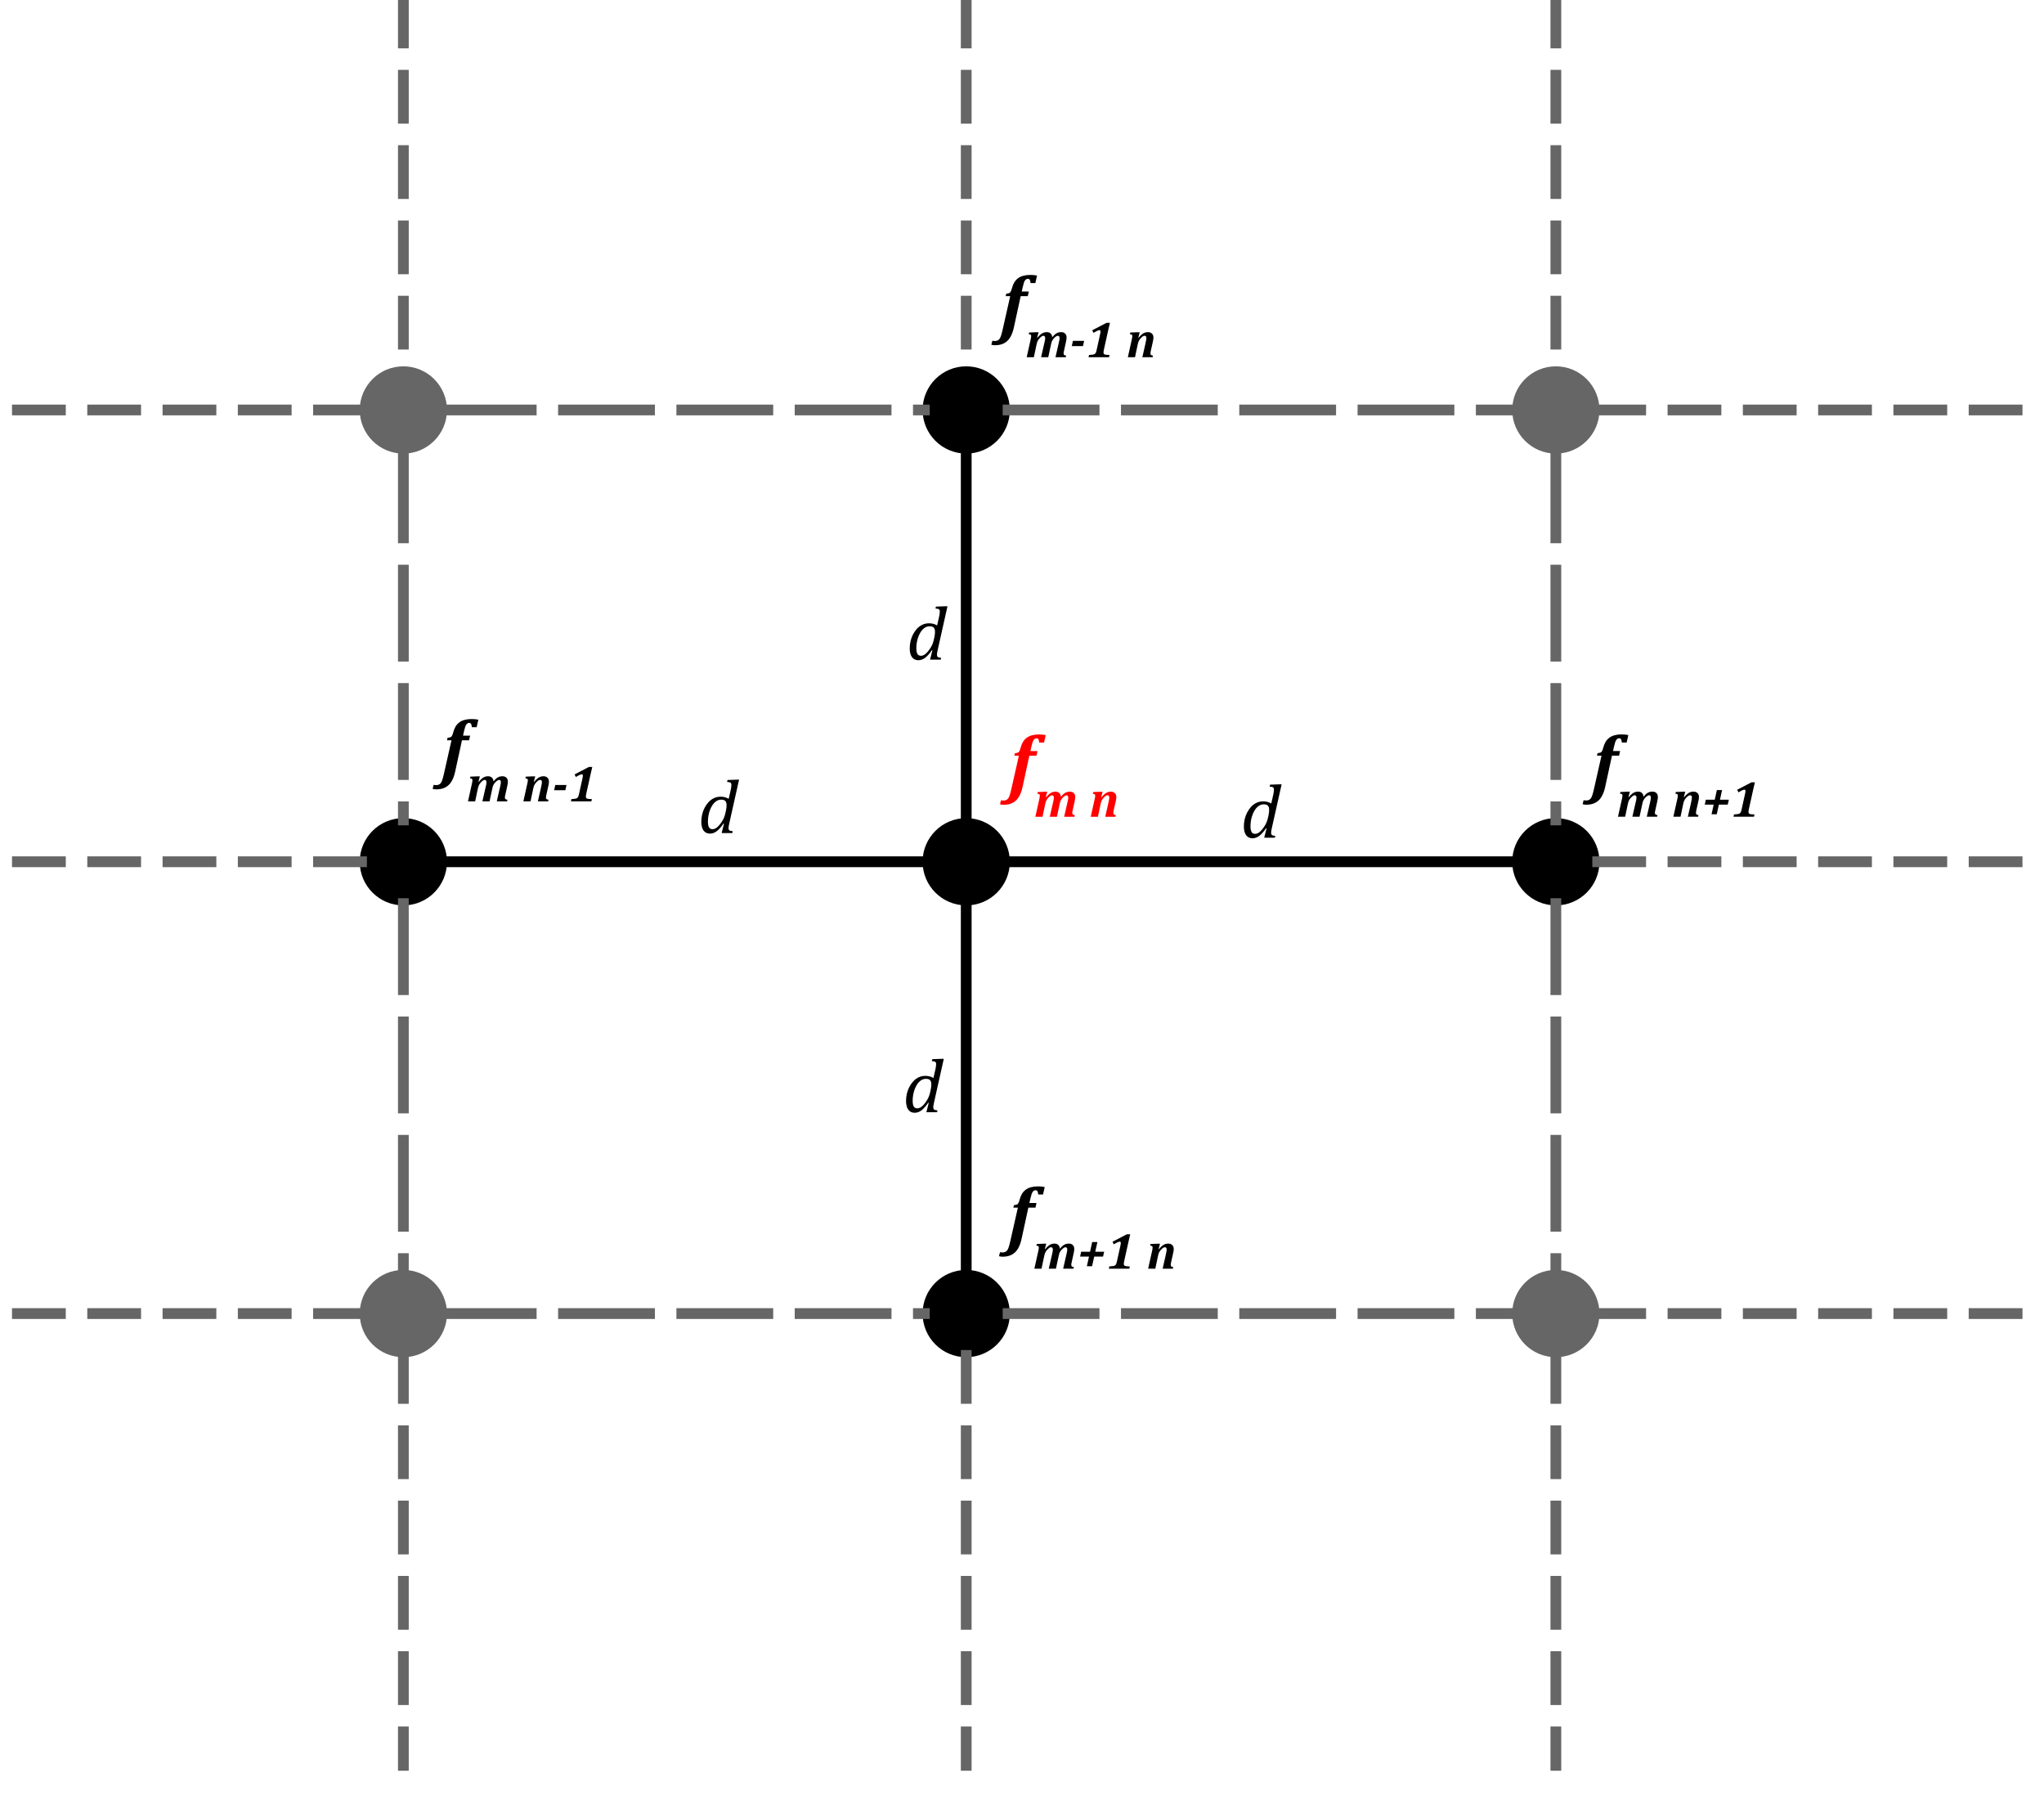 <svg version="1.1" viewBox="0.0 0.0 570.186 501.987" fill="none" stroke="none" stroke-linecap="square" stroke-miterlimit="10" xmlns:xlink="http://www.w3.org/1999/xlink" xmlns="http://www.w3.org/2000/svg"><clipPath id="p.0"><path d="m0 0l570.186 0l0 501.987l-570.186 0l0 -501.987z" clip-rule="nonzero"/></clipPath><g clip-path="url(#p.0)"><path fill="#000000" fill-opacity="0.0" d="m0 0l570.186 0l0 501.987l-570.186 0z" fill-rule="evenodd"/><path fill="#666666" d="m100.85 114.331l0 0c0 -6.445 5.225 -11.669 11.669 -11.669l0 0c3.095 0 6.063 1.229 8.251 3.418c2.188 2.188 3.418 5.157 3.418 8.251l0 0c0 6.445 -5.225 11.669 -11.669 11.669l0 0c-6.445 0 -11.669 -5.225 -11.669 -11.669z" fill-rule="evenodd"/><path stroke="#666666" stroke-width="1.0" stroke-linejoin="round" stroke-linecap="butt" d="m100.85 114.331l0 0c0 -6.445 5.225 -11.669 11.669 -11.669l0 0c3.095 0 6.063 1.229 8.251 3.418c2.188 2.188 3.418 5.157 3.418 8.251l0 0c0 6.445 -5.225 11.669 -11.669 11.669l0 0c-6.445 0 -11.669 -5.225 -11.669 -11.669z" fill-rule="evenodd"/><path fill="#000000" d="m257.864 114.331l0 0c0 -6.445 5.225 -11.669 11.669 -11.669l0 0c3.095 0 6.063 1.229 8.251 3.418c2.188 2.188 3.418 5.157 3.418 8.251l0 0c0 6.445 -5.225 11.669 -11.669 11.669l0 0c-6.445 0 -11.669 -5.225 -11.669 -11.669z" fill-rule="evenodd"/><path stroke="#000000" stroke-width="1.0" stroke-linejoin="round" stroke-linecap="butt" d="m257.864 114.331l0 0c0 -6.445 5.225 -11.669 11.669 -11.669l0 0c3.095 0 6.063 1.229 8.251 3.418c2.188 2.188 3.418 5.157 3.418 8.251l0 0c0 6.445 -5.225 11.669 -11.669 11.669l0 0c-6.445 0 -11.669 -5.225 -11.669 -11.669z" fill-rule="evenodd"/><path fill="#666666" d="m422.344 114.331l0 0c0 -6.445 5.225 -11.669 11.669 -11.669l0 0c3.095 0 6.063 1.229 8.251 3.418c2.188 2.188 3.418 5.157 3.418 8.251l0 0c0 6.445 -5.225 11.669 -11.669 11.669l0 0c-6.445 0 -11.669 -5.225 -11.669 -11.669z" fill-rule="evenodd"/><path stroke="#666666" stroke-width="1.0" stroke-linejoin="round" stroke-linecap="butt" d="m422.344 114.331l0 0c0 -6.445 5.225 -11.669 11.669 -11.669l0 0c3.095 0 6.063 1.229 8.251 3.418c2.188 2.188 3.418 5.157 3.418 8.251l0 0c0 6.445 -5.225 11.669 -11.669 11.669l0 0c-6.445 0 -11.669 -5.225 -11.669 -11.669z" fill-rule="evenodd"/><path fill="#000000" fill-opacity="0.0" d="m124.189 114.331l133.669 0" fill-rule="evenodd"/><path stroke="#666666" stroke-width="3.0" stroke-linejoin="round" stroke-linecap="butt" stroke-dasharray="24.0,9.0" d="m124.189 114.331l133.669 0" fill-rule="evenodd"/><path fill="#000000" fill-opacity="0.0" d="m281.202 114.331l141.134 0" fill-rule="evenodd"/><path stroke="#666666" stroke-width="3.0" stroke-linejoin="round" stroke-linecap="butt" stroke-dasharray="24.0,9.0" d="m281.202 114.331l141.134 0" fill-rule="evenodd"/><path fill="#000000" fill-opacity="0.0" d="m445.682 114.331l125.827 0" fill-rule="evenodd"/><path stroke="#666666" stroke-width="3.0" stroke-linejoin="round" stroke-linecap="butt" stroke-dasharray="12.0,9.0" d="m445.682 114.331l125.827 0" fill-rule="evenodd"/><path fill="#000000" fill-opacity="0.0" d="m100.85 114.331l-100.85 0" fill-rule="evenodd"/><path stroke="#666666" stroke-width="3.0" stroke-linejoin="round" stroke-linecap="butt" stroke-dasharray="12.0,9.0" d="m100.85 114.331l-100.85 0" fill-rule="evenodd"/><path fill="#000000" d="m100.85 240.331l0 0c0 -6.445 5.225 -11.669 11.669 -11.669l0 0c3.095 0 6.063 1.229 8.251 3.418c2.188 2.188 3.418 5.157 3.418 8.251l0 0c0 6.445 -5.225 11.669 -11.669 11.669l0 0c-6.445 0 -11.669 -5.225 -11.669 -11.669z" fill-rule="evenodd"/><path stroke="#000000" stroke-width="1.0" stroke-linejoin="round" stroke-linecap="butt" d="m100.85 240.331l0 0c0 -6.445 5.225 -11.669 11.669 -11.669l0 0c3.095 0 6.063 1.229 8.251 3.418c2.188 2.188 3.418 5.157 3.418 8.251l0 0c0 6.445 -5.225 11.669 -11.669 11.669l0 0c-6.445 0 -11.669 -5.225 -11.669 -11.669z" fill-rule="evenodd"/><path fill="#000000" d="m257.864 240.331l0 0c0 -6.445 5.225 -11.669 11.669 -11.669l0 0c3.095 0 6.063 1.229 8.251 3.418c2.188 2.188 3.418 5.157 3.418 8.251l0 0c0 6.445 -5.225 11.669 -11.669 11.669l0 0c-6.445 0 -11.669 -5.225 -11.669 -11.669z" fill-rule="evenodd"/><path stroke="#000000" stroke-width="1.0" stroke-linejoin="round" stroke-linecap="butt" d="m257.864 240.331l0 0c0 -6.445 5.225 -11.669 11.669 -11.669l0 0c3.095 0 6.063 1.229 8.251 3.418c2.188 2.188 3.418 5.157 3.418 8.251l0 0c0 6.445 -5.225 11.669 -11.669 11.669l0 0c-6.445 0 -11.669 -5.225 -11.669 -11.669z" fill-rule="evenodd"/><path fill="#000000" d="m422.344 240.331l0 0c0 -6.445 5.225 -11.669 11.669 -11.669l0 0c3.095 0 6.063 1.229 8.251 3.418c2.188 2.188 3.418 5.157 3.418 8.251l0 0c0 6.445 -5.225 11.669 -11.669 11.669l0 0c-6.445 0 -11.669 -5.225 -11.669 -11.669z" fill-rule="evenodd"/><path stroke="#000000" stroke-width="1.0" stroke-linejoin="round" stroke-linecap="butt" d="m422.344 240.331l0 0c0 -6.445 5.225 -11.669 11.669 -11.669l0 0c3.095 0 6.063 1.229 8.251 3.418c2.188 2.188 3.418 5.157 3.418 8.251l0 0c0 6.445 -5.225 11.669 -11.669 11.669l0 0c-6.445 0 -11.669 -5.225 -11.669 -11.669z" fill-rule="evenodd"/><path fill="#000000" fill-opacity="0.0" d="m124.189 240.331l133.669 0" fill-rule="evenodd"/><path stroke="#000000" stroke-width="3.0" stroke-linejoin="round" stroke-linecap="butt" d="m124.189 240.331l133.669 0" fill-rule="evenodd"/><path fill="#000000" fill-opacity="0.0" d="m281.202 240.331l141.134 0" fill-rule="evenodd"/><path stroke="#000000" stroke-width="3.0" stroke-linejoin="round" stroke-linecap="butt" d="m281.202 240.331l141.134 0" fill-rule="evenodd"/><path fill="#000000" fill-opacity="0.0" d="m445.682 240.331l125.827 0" fill-rule="evenodd"/><path stroke="#666666" stroke-width="3.0" stroke-linejoin="round" stroke-linecap="butt" stroke-dasharray="12.0,9.0" d="m445.682 240.331l125.827 0" fill-rule="evenodd"/><path fill="#000000" fill-opacity="0.0" d="m100.85 240.331l-100.85 0" fill-rule="evenodd"/><path stroke="#666666" stroke-width="3.0" stroke-linejoin="round" stroke-linecap="butt" stroke-dasharray="12.0,9.0" d="m100.85 240.331l-100.85 0" fill-rule="evenodd"/><path fill="#666666" d="m100.85 366.331l0 0c0 -6.445 5.225 -11.669 11.669 -11.669l0 0c3.095 0 6.063 1.229 8.251 3.418c2.188 2.188 3.418 5.157 3.418 8.251l0 0c0 6.445 -5.225 11.669 -11.669 11.669l0 0c-6.445 0 -11.669 -5.225 -11.669 -11.669z" fill-rule="evenodd"/><path stroke="#666666" stroke-width="1.0" stroke-linejoin="round" stroke-linecap="butt" d="m100.85 366.331l0 0c0 -6.445 5.225 -11.669 11.669 -11.669l0 0c3.095 0 6.063 1.229 8.251 3.418c2.188 2.188 3.418 5.157 3.418 8.251l0 0c0 6.445 -5.225 11.669 -11.669 11.669l0 0c-6.445 0 -11.669 -5.225 -11.669 -11.669z" fill-rule="evenodd"/><path fill="#000000" d="m257.864 366.331l0 0c0 -6.445 5.225 -11.669 11.669 -11.669l0 0c3.095 0 6.063 1.229 8.251 3.418c2.188 2.188 3.418 5.157 3.418 8.251l0 0c0 6.445 -5.225 11.669 -11.669 11.669l0 0c-6.445 0 -11.669 -5.225 -11.669 -11.669z" fill-rule="evenodd"/><path stroke="#000000" stroke-width="1.0" stroke-linejoin="round" stroke-linecap="butt" d="m257.864 366.331l0 0c0 -6.445 5.225 -11.669 11.669 -11.669l0 0c3.095 0 6.063 1.229 8.251 3.418c2.188 2.188 3.418 5.157 3.418 8.251l0 0c0 6.445 -5.225 11.669 -11.669 11.669l0 0c-6.445 0 -11.669 -5.225 -11.669 -11.669z" fill-rule="evenodd"/><path fill="#666666" d="m422.344 366.331l0 0c0 -6.445 5.225 -11.669 11.669 -11.669l0 0c3.095 0 6.063 1.229 8.251 3.418c2.188 2.188 3.418 5.157 3.418 8.251l0 0c0 6.445 -5.225 11.669 -11.669 11.669l0 0c-6.445 0 -11.669 -5.225 -11.669 -11.669z" fill-rule="evenodd"/><path stroke="#666666" stroke-width="1.0" stroke-linejoin="round" stroke-linecap="butt" d="m422.344 366.331l0 0c0 -6.445 5.225 -11.669 11.669 -11.669l0 0c3.095 0 6.063 1.229 8.251 3.418c2.188 2.188 3.418 5.157 3.418 8.251l0 0c0 6.445 -5.225 11.669 -11.669 11.669l0 0c-6.445 0 -11.669 -5.225 -11.669 -11.669z" fill-rule="evenodd"/><path fill="#000000" fill-opacity="0.0" d="m124.189 366.331l133.669 0" fill-rule="evenodd"/><path stroke="#666666" stroke-width="3.0" stroke-linejoin="round" stroke-linecap="butt" stroke-dasharray="24.0,9.0" d="m124.189 366.331l133.669 0" fill-rule="evenodd"/><path fill="#000000" fill-opacity="0.0" d="m281.202 366.331l141.134 0" fill-rule="evenodd"/><path stroke="#666666" stroke-width="3.0" stroke-linejoin="round" stroke-linecap="butt" stroke-dasharray="24.0,9.0" d="m281.202 366.331l141.134 0" fill-rule="evenodd"/><path fill="#000000" fill-opacity="0.0" d="m445.682 366.331l125.827 0" fill-rule="evenodd"/><path stroke="#666666" stroke-width="3.0" stroke-linejoin="round" stroke-linecap="butt" stroke-dasharray="12.0,9.0" d="m445.682 366.331l125.827 0" fill-rule="evenodd"/><path fill="#000000" fill-opacity="0.0" d="m100.85 366.331l-100.85 0" fill-rule="evenodd"/><path stroke="#666666" stroke-width="3.0" stroke-linejoin="round" stroke-linecap="butt" stroke-dasharray="12.0,9.0" d="m100.85 366.331l-100.85 0" fill-rule="evenodd"/><path fill="#000000" fill-opacity="0.0" d="m112.52 126.0l0 102.677" fill-rule="evenodd"/><path stroke="#666666" stroke-width="3.0" stroke-linejoin="round" stroke-linecap="butt" stroke-dasharray="24.0,9.0" d="m112.52 126.0l0 102.677" fill-rule="evenodd"/><path fill="#000000" fill-opacity="0.0" d="m112.52 252.0l0 102.677" fill-rule="evenodd"/><path stroke="#666666" stroke-width="3.0" stroke-linejoin="round" stroke-linecap="butt" stroke-dasharray="24.0,9.0" d="m112.52 252.0l0 102.677" fill-rule="evenodd"/><path fill="#000000" fill-opacity="0.0" d="m269.533 252.0l0 102.677" fill-rule="evenodd"/><path stroke="#000000" stroke-width="3.0" stroke-linejoin="round" stroke-linecap="butt" d="m269.533 252.0l0 102.677" fill-rule="evenodd"/><path fill="#000000" fill-opacity="0.0" d="m269.533 126.0l0 102.677" fill-rule="evenodd"/><path stroke="#000000" stroke-width="3.0" stroke-linejoin="round" stroke-linecap="butt" d="m269.533 126.0l0 102.677" fill-rule="evenodd"/><path fill="#000000" fill-opacity="0.0" d="m434.013 126.0l0 102.677" fill-rule="evenodd"/><path stroke="#666666" stroke-width="3.0" stroke-linejoin="round" stroke-linecap="butt" stroke-dasharray="24.0,9.0" d="m434.013 126.0l0 102.677" fill-rule="evenodd"/><path fill="#000000" fill-opacity="0.0" d="m434.013 252.0l0 102.677" fill-rule="evenodd"/><path stroke="#666666" stroke-width="3.0" stroke-linejoin="round" stroke-linecap="butt" stroke-dasharray="24.0,9.0" d="m434.013 252.0l0 102.677" fill-rule="evenodd"/><path fill="#000000" fill-opacity="0.0" d="m112.52 378.0l0 114.331" fill-rule="evenodd"/><path stroke="#666666" stroke-width="3.0" stroke-linejoin="round" stroke-linecap="butt" stroke-dasharray="12.0,9.0" d="m112.52 378.0l0 114.331" fill-rule="evenodd"/><path fill="#000000" fill-opacity="0.0" d="m269.533 378.0l0 114.331" fill-rule="evenodd"/><path stroke="#666666" stroke-width="3.0" stroke-linejoin="round" stroke-linecap="butt" stroke-dasharray="12.0,9.0" d="m269.533 378.0l0 114.331" fill-rule="evenodd"/><path fill="#000000" fill-opacity="0.0" d="m434.013 378.0l0 114.331" fill-rule="evenodd"/><path stroke="#666666" stroke-width="3.0" stroke-linejoin="round" stroke-linecap="butt" stroke-dasharray="12.0,9.0" d="m434.013 378.0l0 114.331" fill-rule="evenodd"/><path fill="#000000" fill-opacity="0.0" d="m434.013 -0.016l0 102.677" fill-rule="evenodd"/><path stroke="#666666" stroke-width="3.0" stroke-linejoin="round" stroke-linecap="butt" stroke-dasharray="12.0,9.0" d="m434.013 -0.016l0 102.677" fill-rule="evenodd"/><path fill="#000000" fill-opacity="0.0" d="m269.533 -0.016l0 102.677" fill-rule="evenodd"/><path stroke="#666666" stroke-width="3.0" stroke-linejoin="round" stroke-linecap="butt" stroke-dasharray="12.0,9.0" d="m269.533 -0.016l0 102.677" fill-rule="evenodd"/><path fill="#000000" fill-opacity="0.0" d="m112.52 -0.016l0 102.677" fill-rule="evenodd"/><path stroke="#666666" stroke-width="3.0" stroke-linejoin="round" stroke-linecap="butt" stroke-dasharray="12.0,9.0" d="m112.52 -0.016l0 102.677" fill-rule="evenodd"/><path fill="#000000" fill-opacity="0.0" d="m272.551 190.304l72.882 0l0 45.26l-72.882 0z" fill-rule="evenodd"/><path fill="#ff0000" d="m282.973 210.753l0.141 -0.688q0.422 -0.047 0.641 -0.109q0.219 -0.062 0.375 -0.172q0.156 -0.125 0.281 -0.391q0.141 -0.281 0.297 -0.859q0.266 -0.984 0.656 -1.625q0.391 -0.656 1.031 -1.141q0.641 -0.484 1.484 -0.703q0.844 -0.234 1.875 -0.234q0.406 0 0.875 0.031q0.469 0.031 1.078 0.156l-0.469 2.078l-1.344 0q-0.047 -0.641 -0.219 -0.906q-0.156 -0.281 -0.516 -0.281q-0.234 0 -0.422 0.094q-0.188 0.094 -0.375 0.344q-0.172 0.234 -0.328 0.688q-0.156 0.453 -0.344 1.281l-0.25 1.141l1.969 0l-0.281 1.297l-1.984 0l-1.891 8.703q-0.359 1.688 -1.031 2.781q-0.656 1.094 -1.703 1.641q-1.047 0.562 -2.578 0.562q-0.484 0 -0.984 -0.141l0.281 -1.125q0.297 0.078 0.688 0.078q0.469 0 0.766 -0.141q0.297 -0.125 0.547 -0.438q0.234 -0.312 0.438 -0.938q0.203 -0.609 0.453 -1.719l2.094 -9.266l-1.25 0z" fill-rule="nonzero"/><path fill="#ff0000" d="m295.93 222.221q0.594 -0.75 1.172 -1.094q0.594 -0.344 1.328 -0.344q0.719 0 1.109 0.406q0.406 0.391 0.406 1.094q0 0.453 -0.141 1.078l-0.562 2.562q-0.078 0.328 -0.109 0.5q-0.016 0.172 -0.016 0.297q0 0.312 0.156 0.438q0.156 0.125 0.547 0.172l-0.094 0.453l-2.875 0l0.953 -4.172q0.078 -0.328 0.109 -0.531q0.047 -0.219 0.062 -0.359q0.016 -0.156 0.016 -0.281q0 -0.312 -0.125 -0.469q-0.125 -0.172 -0.375 -0.172q-0.219 0 -0.484 0.188q-0.266 0.172 -0.594 0.516q-0.312 0.344 -0.516 0.734q-0.188 0.391 -0.297 0.984l-0.766 3.562l-2.0 0l1.0 -4.359q0.062 -0.266 0.094 -0.438q0.031 -0.172 0.031 -0.281q0.016 -0.125 0.016 -0.219q0 -0.359 -0.125 -0.516q-0.125 -0.172 -0.391 -0.172q-0.328 0 -0.781 0.422q-0.453 0.422 -0.719 0.875q-0.25 0.438 -0.391 1.125l-0.75 3.562l-2.0 0l1.094 -4.906q0.031 -0.156 0.094 -0.469q0.062 -0.312 0.062 -0.516q0 -0.297 -0.172 -0.406q-0.156 -0.109 -0.516 -0.125l0.109 -0.469l1.906 -0.078l0.734 0l-0.391 1.5l0.078 0.031q0.484 -0.594 0.891 -0.922q0.406 -0.344 0.812 -0.484q0.406 -0.156 0.891 -0.156q0.703 0 1.094 0.391q0.406 0.375 0.422 1.047zm15.26 5.562l-2.875 0l0.859 -3.781q0.188 -0.797 0.219 -1.094q0.047 -0.312 0.047 -0.484q0 -0.312 -0.125 -0.469q-0.125 -0.156 -0.375 -0.156q-0.234 0 -0.5 0.172q-0.25 0.156 -0.578 0.516q-0.328 0.359 -0.531 0.75q-0.188 0.391 -0.312 0.984l-0.75 3.562l-2.0 0l1.094 -4.906q0.031 -0.156 0.094 -0.469q0.062 -0.312 0.062 -0.516q0 -0.297 -0.172 -0.406q-0.156 -0.109 -0.516 -0.125l0.109 -0.469l1.906 -0.078l0.734 0l-0.391 1.5l0.078 0.031q0.484 -0.594 0.891 -0.922q0.406 -0.344 0.812 -0.484q0.406 -0.156 0.906 -0.156q0.703 0 1.109 0.406q0.422 0.391 0.422 1.094q0 0.453 -0.141 1.078l-0.578 2.562q-0.062 0.328 -0.094 0.5q-0.016 0.172 -0.016 0.297q0 0.312 0.156 0.438q0.156 0.125 0.531 0.172l-0.078 0.453z" fill-rule="nonzero"/><path fill="#000000" fill-opacity="0.0" d="m272.274 316.338l82.173 0l0 45.26l-82.173 0z" fill-rule="evenodd"/><path fill="#000000" d="m282.696 336.787l0.141 -0.688q0.422 -0.047 0.641 -0.109q0.219 -0.062 0.375 -0.172q0.156 -0.125 0.281 -0.391q0.141 -0.281 0.297 -0.859q0.266 -0.984 0.656 -1.625q0.391 -0.656 1.031 -1.141q0.641 -0.484 1.484 -0.703q0.844 -0.234 1.875 -0.234q0.406 0 0.875 0.031q0.469 0.031 1.078 0.156l-0.469 2.078l-1.344 0q-0.047 -0.641 -0.219 -0.906q-0.156 -0.281 -0.516 -0.281q-0.234 0 -0.422 0.094q-0.188 0.094 -0.375 0.344q-0.172 0.234 -0.328 0.688q-0.156 0.453 -0.344 1.281l-0.25 1.141l1.969 0l-0.281 1.297l-1.984 0l-1.891 8.703q-0.359 1.688 -1.031 2.781q-0.656 1.094 -1.703 1.641q-1.047 0.562 -2.578 0.562q-0.484 0 -0.984 -0.141l0.281 -1.125q0.297 0.078 0.688 0.078q0.469 0 0.766 -0.141q0.297 -0.125 0.547 -0.438q0.234 -0.312 0.438 -0.938q0.203 -0.609 0.453 -1.719l2.094 -9.266l-1.25 0z" fill-rule="nonzero"/><path fill="#000000" d="m295.653 348.255q0.594 -0.75 1.172 -1.094q0.594 -0.344 1.328 -0.344q0.719 0 1.109 0.406q0.406 0.391 0.406 1.094q0 0.453 -0.141 1.078l-0.562 2.562q-0.078 0.328 -0.109 0.5q-0.016 0.172 -0.016 0.297q0 0.312 0.156 0.438q0.156 0.125 0.547 0.172l-0.094 0.453l-2.875 0l0.953 -4.172q0.078 -0.328 0.109 -0.531q0.047 -0.219 0.062 -0.359q0.016 -0.156 0.016 -0.281q0 -0.312 -0.125 -0.469q-0.125 -0.172 -0.375 -0.172q-0.219 0 -0.484 0.188q-0.266 0.172 -0.594 0.516q-0.312 0.344 -0.516 0.734q-0.188 0.391 -0.297 0.984l-0.766 3.562l-2.0 0l1.0 -4.359q0.062 -0.266 0.094 -0.438q0.031 -0.172 0.031 -0.281q0.016 -0.125 0.016 -0.219q0 -0.359 -0.125 -0.516q-0.125 -0.172 -0.391 -0.172q-0.328 0 -0.781 0.422q-0.453 0.422 -0.719 0.875q-0.25 0.438 -0.391 1.125l-0.75 3.562l-2.0 0l1.094 -4.906q0.031 -0.156 0.094 -0.469q0.062 -0.312 0.062 -0.516q0 -0.297 -0.172 -0.406q-0.156 -0.109 -0.516 -0.125l0.109 -0.469l1.906 -0.078l0.734 0l-0.391 1.5l0.078 0.031q0.484 -0.594 0.891 -0.922q0.406 -0.344 0.812 -0.484q0.406 -0.156 0.891 -0.156q0.703 0 1.094 0.391q0.406 0.375 0.422 1.047zm9.582 2.188l-0.594 2.688l-1.453 0l0.594 -2.688l-2.484 0l0.297 -1.359l2.484 0l0.594 -2.703l1.453 0l-0.594 2.703l2.484 0l-0.312 1.359l-2.469 0zm8.378 1.203q-0.125 0.609 -0.125 0.859q0 0.266 0.156 0.422q0.156 0.141 0.5 0.203q0.344 0.047 1.016 0.062l-0.125 0.625l-5.719 0l0.141 -0.625q0.75 -0.047 1.078 -0.109q0.344 -0.062 0.516 -0.188q0.188 -0.141 0.297 -0.359q0.109 -0.219 0.234 -0.781l1.0 -4.531q0.078 -0.344 0.078 -0.562q0 -0.203 -0.094 -0.297q-0.078 -0.094 -0.219 -0.094q-0.141 0 -0.312 0.062q-0.156 0.047 -0.406 0.172q-0.234 0.125 -0.938 0.516l-0.344 -0.719l3.984 -2.078l0.953 0q-0.203 0.734 -0.438 1.859l-1.234 5.562zm13.587 2.172l-2.875 0l0.859 -3.781q0.188 -0.797 0.219 -1.094q0.047 -0.312 0.047 -0.484q0 -0.312 -0.125 -0.469q-0.125 -0.156 -0.375 -0.156q-0.234 0 -0.5 0.172q-0.25 0.156 -0.578 0.516q-0.328 0.359 -0.531 0.75q-0.188 0.391 -0.312 0.984l-0.75 3.562l-2.0 0l1.094 -4.906q0.031 -0.156 0.094 -0.469q0.062 -0.312 0.062 -0.516q0 -0.297 -0.172 -0.406q-0.156 -0.109 -0.516 -0.125l0.109 -0.469l1.906 -0.078l0.734 0l-0.391 1.5l0.078 0.031q0.484 -0.594 0.891 -0.922q0.406 -0.344 0.812 -0.484q0.406 -0.156 0.906 -0.156q0.703 0 1.109 0.406q0.422 0.391 0.422 1.094q0 0.453 -0.141 1.078l-0.578 2.562q-0.062 0.328 -0.094 0.5q-0.016 0.172 -0.016 0.297q0 0.312 0.156 0.438q0.156 0.125 0.531 0.172l-0.078 0.453z" fill-rule="nonzero"/><path fill="#000000" fill-opacity="0.0" d="m270.134 62.146l72.882 0l0 45.26l-72.882 0z" fill-rule="evenodd"/><path fill="#000000" d="m280.555 82.595l0.141 -0.688q0.422 -0.047 0.641 -0.109q0.219 -0.062 0.375 -0.172q0.156 -0.125 0.281 -0.391q0.141 -0.281 0.297 -0.859q0.266 -0.984 0.656 -1.625q0.391 -0.656 1.031 -1.141q0.641 -0.484 1.484 -0.703q0.844 -0.234 1.875 -0.234q0.406 0 0.875 0.031q0.469 0.031 1.078 0.156l-0.469 2.078l-1.344 0q-0.047 -0.641 -0.219 -0.906q-0.156 -0.281 -0.516 -0.281q-0.234 0 -0.422 0.094q-0.188 0.094 -0.375 0.344q-0.172 0.234 -0.328 0.688q-0.156 0.453 -0.344 1.281l-0.25 1.141l1.969 0l-0.281 1.297l-1.984 0l-1.891 8.703q-0.359 1.688 -1.031 2.781q-0.656 1.094 -1.703 1.641q-1.047 0.562 -2.578 0.562q-0.484 0 -0.984 -0.141l0.281 -1.125q0.297 0.078 0.688 0.078q0.469 0 0.766 -0.141q0.297 -0.125 0.547 -0.438q0.234 -0.312 0.438 -0.938q0.203 -0.609 0.453 -1.719l2.094 -9.266l-1.25 0z" fill-rule="nonzero"/><path fill="#000000" d="m293.512 94.064q0.594 -0.75 1.172 -1.094q0.594 -0.344 1.328 -0.344q0.719 0 1.109 0.406q0.406 0.391 0.406 1.094q0 0.453 -0.141 1.078l-0.562 2.562q-0.078 0.328 -0.109 0.5q-0.016 0.172 -0.016 0.297q0 0.312 0.156 0.438q0.156 0.125 0.547 0.172l-0.094 0.453l-2.875 0l0.953 -4.172q0.078 -0.328 0.109 -0.531q0.047 -0.219 0.062 -0.359q0.016 -0.156 0.016 -0.281q0 -0.312 -0.125 -0.469q-0.125 -0.172 -0.375 -0.172q-0.219 0 -0.484 0.188q-0.266 0.172 -0.594 0.516q-0.312 0.344 -0.516 0.734q-0.188 0.391 -0.297 0.984l-0.766 3.562l-2.0 0l1.0 -4.359q0.062 -0.266 0.094 -0.438q0.031 -0.172 0.031 -0.281q0.016 -0.125 0.016 -0.219q0 -0.359 -0.125 -0.516q-0.125 -0.172 -0.391 -0.172q-0.328 0 -0.781 0.422q-0.453 0.422 -0.719 0.875q-0.25 0.438 -0.391 1.125l-0.75 3.562l-2.0 0l1.094 -4.906q0.031 -0.156 0.094 -0.469q0.062 -0.312 0.062 -0.516q0 -0.297 -0.172 -0.406q-0.156 -0.109 -0.516 -0.125l0.109 -0.469l1.906 -0.078l0.734 0l-0.391 1.5l0.078 0.031q0.484 -0.594 0.891 -0.922q0.406 -0.344 0.812 -0.484q0.406 -0.156 0.891 -0.156q0.703 0 1.094 0.391q0.406 0.375 0.422 1.047zm8.598 2.453l-3.125 0l0.312 -1.453l3.125 0l-0.312 1.453zm5.843 0.938q-0.125 0.609 -0.125 0.859q0 0.266 0.156 0.422q0.156 0.141 0.5 0.203q0.344 0.047 1.016 0.062l-0.125 0.625l-5.719 0l0.141 -0.625q0.75 -0.047 1.078 -0.109q0.344 -0.062 0.516 -0.188q0.188 -0.141 0.297 -0.359q0.109 -0.219 0.234 -0.781l1.0 -4.531q0.078 -0.344 0.078 -0.562q0 -0.203 -0.094 -0.297q-0.078 -0.094 -0.219 -0.094q-0.141 0 -0.312 0.062q-0.156 0.047 -0.406 0.172q-0.234 0.125 -0.938 0.516l-0.344 -0.719l3.984 -2.078l0.953 0q-0.203 0.734 -0.438 1.859l-1.234 5.562zm13.587 2.172l-2.875 0l0.859 -3.781q0.188 -0.797 0.219 -1.094q0.047 -0.312 0.047 -0.484q0 -0.312 -0.125 -0.469q-0.125 -0.156 -0.375 -0.156q-0.234 0 -0.5 0.172q-0.25 0.156 -0.578 0.516q-0.328 0.359 -0.531 0.75q-0.188 0.391 -0.312 0.984l-0.75 3.562l-2.0 0l1.094 -4.906q0.031 -0.156 0.094 -0.469q0.062 -0.312 0.062 -0.516q0 -0.297 -0.172 -0.406q-0.156 -0.109 -0.516 -0.125l0.109 -0.469l1.906 -0.078l0.734 0l-0.391 1.5l0.078 0.031q0.484 -0.594 0.891 -0.922q0.406 -0.344 0.812 -0.484q0.406 -0.156 0.906 -0.156q0.703 0 1.109 0.406q0.422 0.391 0.422 1.094q0 0.453 -0.141 1.078l-0.578 2.562q-0.062 0.328 -0.094 0.5q-0.016 0.172 -0.016 0.297q0 0.312 0.156 0.438q0.156 0.125 0.531 0.172l-0.078 0.453z" fill-rule="nonzero"/><path fill="#000000" fill-opacity="0.0" d="m435.078 190.288l77.323 0l0 45.26l-77.323 0z" fill-rule="evenodd"/><path fill="#000000" d="m445.5 210.736l0.141 -0.688q0.422 -0.047 0.641 -0.109q0.219 -0.062 0.375 -0.172q0.156 -0.125 0.281 -0.391q0.141 -0.281 0.297 -0.859q0.266 -0.984 0.656 -1.625q0.391 -0.656 1.031 -1.141q0.641 -0.484 1.484 -0.703q0.844 -0.234 1.875 -0.234q0.406 0 0.875 0.031q0.469 0.031 1.078 0.156l-0.469 2.078l-1.344 0q-0.047 -0.641 -0.219 -0.906q-0.156 -0.281 -0.516 -0.281q-0.234 0 -0.422 0.094q-0.188 0.094 -0.375 0.344q-0.172 0.234 -0.328 0.688q-0.156 0.453 -0.344 1.281l-0.25 1.141l1.969 0l-0.281 1.297l-1.984 0l-1.891 8.703q-0.359 1.688 -1.031 2.781q-0.656 1.094 -1.703 1.641q-1.047 0.562 -2.578 0.562q-0.484 0 -0.984 -0.141l0.281 -1.125q0.297 0.078 0.688 0.078q0.469 0 0.766 -0.141q0.297 -0.125 0.547 -0.438q0.234 -0.312 0.438 -0.938q0.203 -0.609 0.453 -1.719l2.094 -9.266l-1.25 0z" fill-rule="nonzero"/><path fill="#000000" d="m458.457 222.205q0.594 -0.75 1.172 -1.094q0.594 -0.344 1.328 -0.344q0.719 0 1.109 0.406q0.406 0.391 0.406 1.094q0 0.453 -0.141 1.078l-0.562 2.562q-0.078 0.328 -0.109 0.5q-0.016 0.172 -0.016 0.297q0 0.312 0.156 0.438q0.156 0.125 0.547 0.172l-0.094 0.453l-2.875 0l0.953 -4.172q0.078 -0.328 0.109 -0.531q0.047 -0.219 0.062 -0.359q0.016 -0.156 0.016 -0.281q0 -0.312 -0.125 -0.469q-0.125 -0.172 -0.375 -0.172q-0.219 0 -0.484 0.188q-0.266 0.172 -0.594 0.516q-0.312 0.344 -0.516 0.734q-0.188 0.391 -0.297 0.984l-0.766 3.562l-2.0 0l1.0 -4.359q0.062 -0.266 0.094 -0.438q0.031 -0.172 0.031 -0.281q0.016 -0.125 0.016 -0.219q0 -0.359 -0.125 -0.516q-0.125 -0.172 -0.391 -0.172q-0.328 0 -0.781 0.422q-0.453 0.422 -0.719 0.875q-0.25 0.438 -0.391 1.125l-0.75 3.562l-2.0 0l1.094 -4.906q0.031 -0.156 0.094 -0.469q0.062 -0.312 0.062 -0.516q0 -0.297 -0.172 -0.406q-0.156 -0.109 -0.516 -0.125l0.109 -0.469l1.906 -0.078l0.734 0l-0.391 1.5l0.078 0.031q0.484 -0.594 0.891 -0.922q0.406 -0.344 0.812 -0.484q0.406 -0.156 0.891 -0.156q0.703 0 1.094 0.391q0.406 0.375 0.422 1.047zm15.26 5.562l-2.875 0l0.859 -3.781q0.188 -0.797 0.219 -1.094q0.047 -0.312 0.047 -0.484q0 -0.312 -0.125 -0.469q-0.125 -0.156 -0.375 -0.156q-0.234 0 -0.5 0.172q-0.25 0.156 -0.578 0.516q-0.328 0.359 -0.531 0.75q-0.188 0.391 -0.312 0.984l-0.75 3.562l-2.0 0l1.094 -4.906q0.031 -0.156 0.094 -0.469q0.062 -0.312 0.062 -0.516q0 -0.297 -0.172 -0.406q-0.156 -0.109 -0.516 -0.125l0.109 -0.469l1.906 -0.078l0.734 0l-0.391 1.5l0.078 0.031q0.484 -0.594 0.891 -0.922q0.406 -0.344 0.812 -0.484q0.406 -0.156 0.906 -0.156q0.703 0 1.109 0.406q0.422 0.391 0.422 1.094q0 0.453 -0.141 1.078l-0.578 2.562q-0.062 0.328 -0.094 0.5q-0.016 0.172 -0.016 0.297q0 0.312 0.156 0.438q0.156 0.125 0.531 0.172l-0.078 0.453zm5.777 -3.375l-0.594 2.688l-1.453 0l0.594 -2.688l-2.484 0l0.297 -1.359l2.484 0l0.594 -2.703l1.453 0l-0.594 2.703l2.484 0l-0.312 1.359l-2.469 0zm8.378 1.203q-0.125 0.609 -0.125 0.859q0 0.266 0.156 0.422q0.156 0.141 0.5 0.203q0.344 0.047 1.016 0.062l-0.125 0.625l-5.719 0l0.141 -0.625q0.75 -0.047 1.078 -0.109q0.344 -0.062 0.516 -0.188q0.188 -0.141 0.297 -0.359q0.109 -0.219 0.234 -0.781l1.0 -4.531q0.078 -0.344 0.078 -0.562q0 -0.203 -0.094 -0.297q-0.078 -0.094 -0.219 -0.094q-0.141 0 -0.312 0.062q-0.156 0.047 -0.406 0.172q-0.234 0.125 -0.938 0.516l-0.344 -0.719l3.984 -2.078l0.953 0q-0.203 0.734 -0.438 1.859l-1.234 5.562z" fill-rule="nonzero"/><path fill="#000000" fill-opacity="0.0" d="m114.279 186.005l82.173 0l0 45.26l-82.173 0z" fill-rule="evenodd"/><path fill="#000000" d="m124.701 206.454l0.141 -0.688q0.422 -0.047 0.641 -0.109q0.219 -0.062 0.375 -0.172q0.156 -0.125 0.281 -0.391q0.141 -0.281 0.297 -0.859q0.266 -0.984 0.656 -1.625q0.391 -0.656 1.031 -1.141q0.641 -0.484 1.484 -0.703q0.844 -0.234 1.875 -0.234q0.406 0 0.875 0.031q0.469 0.031 1.078 0.156l-0.469 2.078l-1.344 0q-0.047 -0.641 -0.219 -0.906q-0.156 -0.281 -0.516 -0.281q-0.234 0 -0.422 0.094q-0.188 0.094 -0.375 0.344q-0.172 0.234 -0.328 0.688q-0.156 0.453 -0.344 1.281l-0.25 1.141l1.969 0l-0.281 1.297l-1.984 0l-1.891 8.703q-0.359 1.688 -1.031 2.781q-0.656 1.094 -1.703 1.641q-1.047 0.562 -2.578 0.562q-0.484 0 -0.984 -0.141l0.281 -1.125q0.297 0.078 0.688 0.078q0.469 0 0.766 -0.141q0.297 -0.125 0.547 -0.438q0.234 -0.312 0.438 -0.938q0.203 -0.609 0.453 -1.719l2.094 -9.266l-1.25 0z" fill-rule="nonzero"/><path fill="#000000" d="m137.658 217.923q0.594 -0.75 1.172 -1.094q0.594 -0.344 1.328 -0.344q0.719 0 1.109 0.406q0.406 0.391 0.406 1.094q0 0.453 -0.141 1.078l-0.562 2.562q-0.078 0.328 -0.109 0.5q-0.016 0.172 -0.016 0.297q0 0.312 0.156 0.438q0.156 0.125 0.547 0.172l-0.094 0.453l-2.875 0l0.953 -4.172q0.078 -0.328 0.109 -0.531q0.047 -0.219 0.062 -0.359q0.016 -0.156 0.016 -0.281q0 -0.312 -0.125 -0.469q-0.125 -0.172 -0.375 -0.172q-0.219 0 -0.484 0.188q-0.266 0.172 -0.594 0.516q-0.312 0.344 -0.516 0.734q-0.188 0.391 -0.297 0.984l-0.766 3.562l-2.0 0l1.0 -4.359q0.062 -0.266 0.094 -0.438q0.031 -0.172 0.031 -0.281q0.016 -0.125 0.016 -0.219q0 -0.359 -0.125 -0.516q-0.125 -0.172 -0.391 -0.172q-0.328 0 -0.781 0.422q-0.453 0.422 -0.719 0.875q-0.25 0.438 -0.391 1.125l-0.75 3.562l-2.0 0l1.094 -4.906q0.031 -0.156 0.094 -0.469q0.062 -0.312 0.062 -0.516q0 -0.297 -0.172 -0.406q-0.156 -0.109 -0.516 -0.125l0.109 -0.469l1.906 -0.078l0.734 0l-0.391 1.5l0.078 0.031q0.484 -0.594 0.891 -0.922q0.406 -0.344 0.812 -0.484q0.406 -0.156 0.891 -0.156q0.703 0 1.094 0.391q0.406 0.375 0.422 1.047zm15.26 5.562l-2.875 0l0.859 -3.781q0.188 -0.797 0.219 -1.094q0.047 -0.312 0.047 -0.484q0 -0.312 -0.125 -0.469q-0.125 -0.156 -0.375 -0.156q-0.234 0 -0.5 0.172q-0.25 0.156 -0.578 0.516q-0.328 0.359 -0.531 0.75q-0.188 0.391 -0.312 0.984l-0.75 3.562l-2.0 0l1.094 -4.906q0.031 -0.156 0.094 -0.469q0.062 -0.312 0.062 -0.516q0 -0.297 -0.172 -0.406q-0.156 -0.109 -0.516 -0.125l0.109 -0.469l1.906 -0.078l0.734 0l-0.391 1.5l0.078 0.031q0.484 -0.594 0.891 -0.922q0.406 -0.344 0.812 -0.484q0.406 -0.156 0.906 -0.156q0.703 0 1.109 0.406q0.422 0.391 0.422 1.094q0 0.453 -0.141 1.078l-0.578 2.562q-0.062 0.328 -0.094 0.5q-0.016 0.172 -0.016 0.297q0 0.312 0.156 0.438q0.156 0.125 0.531 0.172l-0.078 0.453zm4.793 -3.109l-3.125 0l0.312 -1.453l3.125 0l-0.312 1.453zm5.843 0.938q-0.125 0.609 -0.125 0.859q0 0.266 0.156 0.422q0.156 0.141 0.5 0.203q0.344 0.047 1.016 0.062l-0.125 0.625l-5.719 0l0.141 -0.625q0.75 -0.047 1.078 -0.109q0.344 -0.062 0.516 -0.188q0.188 -0.141 0.297 -0.359q0.109 -0.219 0.234 -0.781l1.0 -4.531q0.078 -0.344 0.078 -0.562q0 -0.203 -0.094 -0.297q-0.078 -0.094 -0.219 -0.094q-0.141 0 -0.312 0.062q-0.156 0.047 -0.406 0.172q-0.234 0.125 -0.938 0.516l-0.344 -0.719l3.984 -2.078l0.953 0q-0.203 0.734 -0.438 1.859l-1.234 5.562z" fill-rule="nonzero"/><path fill="#000000" fill-opacity="0.0" d="m242.874 280.701l28.661 0l0 45.26l-28.661 0z" fill-rule="evenodd"/><path fill="#000000" d="m260.937 298.228q0.078 -0.344 0.141 -0.75q0.062 -0.422 0.062 -0.734q0 -0.312 -0.109 -0.469q-0.109 -0.172 -0.328 -0.234q-0.219 -0.078 -0.766 -0.109l0.125 -0.547l2.609 -0.094l0.609 0l-2.688 12.0q-0.141 0.656 -0.203 0.984q-0.047 0.312 -0.047 0.531q0 0.422 0.234 0.625q0.25 0.188 0.922 0.234l-0.094 0.516l-2.984 0l0.656 -2.609l-0.125 -0.047q-1.0 1.453 -1.906 2.141q-0.891 0.672 -1.891 0.672q-1.141 0 -1.781 -0.859q-0.625 -0.875 -0.625 -2.438q0 -1.0 0.219 -2.0q0.234 -1.0 0.703 -1.906q0.469 -0.906 1.109 -1.594q0.641 -0.688 1.484 -1.094q0.859 -0.406 1.859 -0.406q0.641 0 1.172 0.141q0.531 0.125 1.094 0.453l0.547 -2.406zm-1.297 5.609q0.156 -0.75 0.156 -1.422q0 -0.812 -0.344 -1.172q-0.344 -0.375 -1.141 -0.375q-0.438 0 -0.844 0.141q-0.391 0.141 -0.797 0.469q-0.406 0.328 -0.781 0.859q-0.359 0.531 -0.672 1.297q-0.297 0.75 -0.469 1.625q-0.156 0.875 -0.156 1.688q0 1.094 0.297 1.625q0.297 0.531 1.0 0.531q0.313 0 0.656 -0.141q0.359 -0.141 0.781 -0.531q0.438 -0.391 0.969 -1.156q0.5 -0.703 0.781 -1.375q0.281 -0.688 0.469 -1.609l0.094 -0.453z" fill-rule="nonzero"/><path fill="#000000" fill-opacity="0.0" d="m185.76 202.845l28.661 0l0 45.26l-28.661 0z" fill-rule="evenodd"/><path fill="#000000" d="m203.823 220.372q0.078 -0.344 0.141 -0.75q0.062 -0.422 0.062 -0.734q0 -0.312 -0.109 -0.469q-0.109 -0.172 -0.328 -0.234q-0.219 -0.078 -0.766 -0.109l0.125 -0.547l2.609 -0.094l0.609 0l-2.688 12.0q-0.141 0.656 -0.203 0.984q-0.047 0.312 -0.047 0.531q0 0.422 0.234 0.625q0.25 0.188 0.922 0.234l-0.094 0.516l-2.984 0l0.656 -2.609l-0.125 -0.047q-1.0 1.453 -1.906 2.141q-0.891 0.672 -1.891 0.672q-1.141 0 -1.781 -0.859q-0.625 -0.875 -0.625 -2.438q0 -1.0 0.219 -2.0q0.234 -1.0 0.703 -1.906q0.469 -0.906 1.109 -1.594q0.641 -0.688 1.484 -1.094q0.859 -0.406 1.859 -0.406q0.641 0 1.172 0.141q0.531 0.125 1.094 0.453l0.547 -2.406zm-1.297 5.609q0.156 -0.75 0.156 -1.422q0 -0.812 -0.344 -1.172q-0.344 -0.375 -1.141 -0.375q-0.438 0 -0.844 0.141q-0.391 0.141 -0.797 0.469q-0.406 0.328 -0.781 0.859q-0.359 0.531 -0.672 1.297q-0.297 0.75 -0.469 1.625q-0.156 0.875 -0.156 1.688q0 1.094 0.297 1.625q0.297 0.531 1.0 0.531q0.312 0 0.656 -0.141q0.359 -0.141 0.781 -0.531q0.438 -0.391 0.969 -1.156q0.5 -0.703 0.781 -1.375q0.281 -0.688 0.469 -1.609l0.094 -0.453z" fill-rule="nonzero"/><path fill="#000000" fill-opacity="0.0" d="m337.112 204.147l28.661 0l0 45.26l-28.661 0z" fill-rule="evenodd"/><path fill="#000000" d="m355.174 221.674q0.078 -0.344 0.141 -0.75q0.062 -0.422 0.062 -0.734q0 -0.312 -0.109 -0.469q-0.109 -0.172 -0.328 -0.234q-0.219 -0.078 -0.766 -0.109l0.125 -0.547l2.609 -0.094l0.609 0l-2.688 12.0q-0.141 0.656 -0.203 0.984q-0.047 0.312 -0.047 0.531q0 0.422 0.234 0.625q0.25 0.188 0.922 0.234l-0.094 0.516l-2.984 0l0.656 -2.609l-0.125 -0.047q-1.0 1.453 -1.906 2.141q-0.891 0.672 -1.891 0.672q-1.141 0 -1.781 -0.859q-0.625 -0.875 -0.625 -2.438q0 -1.0 0.219 -2.0q0.234 -1.0 0.703 -1.906q0.469 -0.906 1.109 -1.594q0.641 -0.688 1.484 -1.094q0.859 -0.406 1.859 -0.406q0.641 0 1.172 0.141q0.531 0.125 1.094 0.453l0.547 -2.406zm-1.297 5.609q0.156 -0.75 0.156 -1.422q0 -0.812 -0.344 -1.172q-0.344 -0.375 -1.141 -0.375q-0.438 0 -0.844 0.141q-0.391 0.141 -0.797 0.469q-0.406 0.328 -0.781 0.859q-0.359 0.531 -0.672 1.297q-0.297 0.75 -0.469 1.625q-0.156 0.875 -0.156 1.688q0 1.094 0.297 1.625q0.297 0.531 1.0 0.531q0.312 0 0.656 -0.141q0.359 -0.141 0.781 -0.531q0.438 -0.391 0.969 -1.156q0.5 -0.703 0.781 -1.375q0.281 -0.688 0.469 -1.609l0.094 -0.453z" fill-rule="nonzero"/><path fill="#000000" fill-opacity="0.0" d="m243.9 154.489l28.661 0l0 45.26l-28.661 0z" fill-rule="evenodd"/><path fill="#000000" d="m261.962 172.016q0.078 -0.344 0.141 -0.75q0.062 -0.422 0.062 -0.734q0 -0.312 -0.109 -0.469q-0.109 -0.172 -0.328 -0.234q-0.219 -0.078 -0.766 -0.109l0.125 -0.547l2.609 -0.094l0.609 0l-2.688 12.0q-0.141 0.656 -0.203 0.984q-0.047 0.312 -0.047 0.531q0 0.422 0.234 0.625q0.25 0.188 0.922 0.234l-0.094 0.516l-2.984 0l0.656 -2.609l-0.125 -0.047q-1.0 1.453 -1.906 2.141q-0.891 0.672 -1.891 0.672q-1.141 0 -1.781 -0.859q-0.625 -0.875 -0.625 -2.438q0 -1.0 0.219 -2.0q0.234 -1.0 0.703 -1.906q0.469 -0.906 1.109 -1.594q0.641 -0.688 1.484 -1.094q0.859 -0.406 1.859 -0.406q0.641 0 1.172 0.141q0.531 0.125 1.094 0.453l0.547 -2.406zm-1.297 5.609q0.156 -0.75 0.156 -1.422q0 -0.812 -0.344 -1.172q-0.344 -0.375 -1.141 -0.375q-0.438 0 -0.844 0.141q-0.391 0.141 -0.797 0.469q-0.406 0.328 -0.781 0.859q-0.359 0.531 -0.672 1.297q-0.297 0.75 -0.469 1.625q-0.156 0.875 -0.156 1.688q0 1.094 0.297 1.625q0.297 0.531 1.0 0.531q0.312 0 0.656 -0.141q0.359 -0.141 0.781 -0.531q0.438 -0.391 0.969 -1.156q0.5 -0.703 0.781 -1.375q0.281 -0.688 0.469 -1.609l0.094 -0.453z" fill-rule="nonzero"/></g></svg>